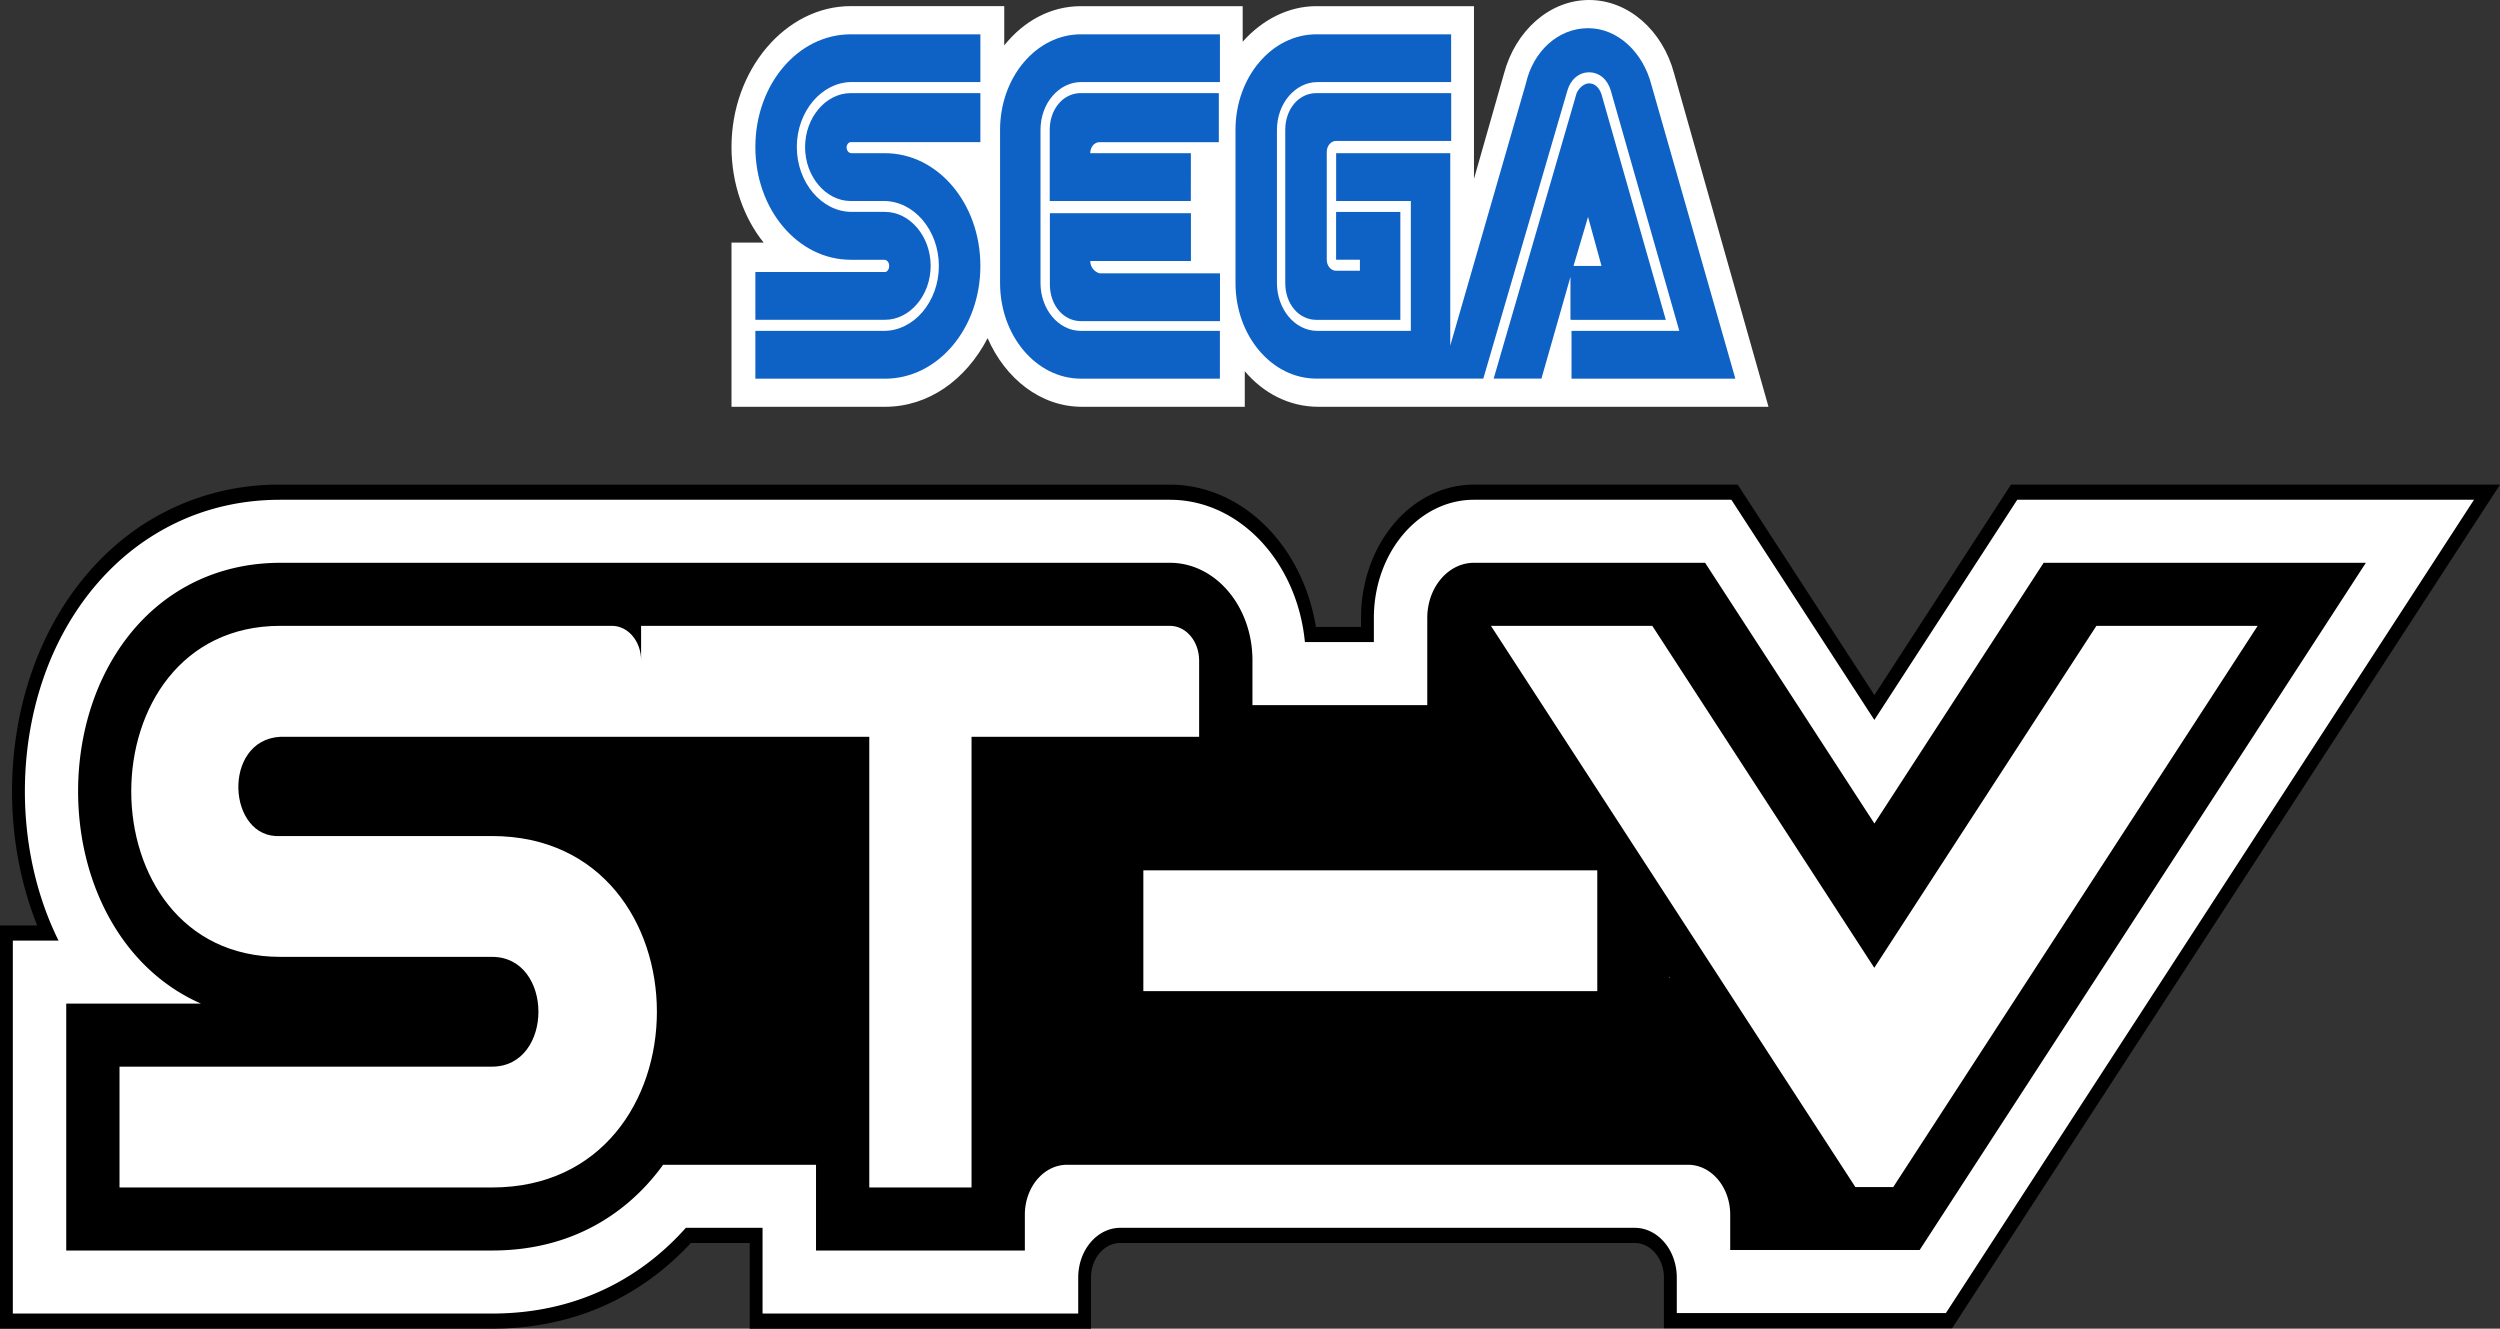 <svg xmlns="http://www.w3.org/2000/svg" version="1.2" viewBox="0 0 51.439 27.338">
  <rect x="0" y="0" width="51.439" height="27.338" fill="#333333" stroke="none"/>
  <path fill="#fff" d="M15.558 27.183V25.42h-1.395c-.741.815-2.034 1.763-4.04 1.763H.131V19.2H.98c-.831-1.862-.8-4.204.092-6.03.466-.954 1.148-1.736 1.97-2.26a4.984 4.984 0 0 1 2.725-.78H24.07c.722 0 1.416.314 1.955.886.505.537.835 1.256.938 2.04h1.171v-.338c0-1.427.982-2.587 2.19-2.587h5.364l2.877 4.43 2.877-4.433h9.729L40.102 27.172h-5.733v-.883c0-.48-.331-.871-.737-.871h-10.58c-.406 0-.737.391-.737.87v.894z" class="s0"/>
  <path fill-rule="evenodd" d="M51.439 9.971 40.245 27.207l-.079.122h-5.93v-1.04c0-.395-.27-.714-.604-.714h-10.58c-.334 0-.604.32-.604.714v1.05h-7.022v-1.764h-1.21c-.451.486-.966.88-1.532 1.17-.77.394-1.631.593-2.56.593H0v-8.296h.766c-.75-1.868-.686-4.153.192-5.951.478-.98 1.178-1.783 2.022-2.322a5.114 5.114 0 0 1 2.788-.797h18.303c.756 0 1.481.329 2.045.926.499.53.834 1.233.96 2.001h.928v-.184c0-.37.062-.73.182-1.068a2.79 2.79 0 0 1 .497-.873 2.32 2.32 0 0 1 .739-.587c.286-.143.59-.216.904-.216h5.428l2.813 4.33 2.81-4.33zm-.535.312h-9.398l-2.94 4.53-2.942-4.53h-5.298c-1.136 0-2.058 1.09-2.058 2.432v.496h-1.419c-.158-1.645-1.344-2.928-2.778-2.928H5.768c-.974 0-1.87.257-2.662.762-.801.51-1.465 1.271-1.919 2.2-.9 1.845-.9 4.228 0 6.073l.018.036H.264v7.673h9.86c1.973 0 3.244-.928 3.988-1.764h1.578v1.764h6.495v-.738c0-.567.388-1.026.868-1.026h10.58c.48 0 .868.459.868 1.026v.728h5.537z" class="s1"/>
  <path fill-rule="evenodd" d="m48.679 11.58-9.181 14.14H35.6v-.728c0-.567-.389-1.026-.868-1.026H21.956c-.48 0-.869.46-.869 1.026v.738H16.79v-1.764h-3.146a4.503 4.503 0 0 1-.192.247c-.576.692-1.622 1.517-3.325 1.517H1.363v-5.08h2.773c-.85-.373-1.545-1.052-1.998-1.98-.708-1.45-.708-3.325 0-4.775.72-1.471 2.043-2.315 3.632-2.315h18.303c.938 0 1.697.898 1.697 2.006v.922h3.597v-1.793c0-.627.43-1.135.96-1.135h4.757l3.483 5.364 3.482-5.364zm-14.32 8.54-.012-.02v.02z" class="s1"/>
  <path fill="#fff" d="M23.525 17.907h9.34v2.486h-9.34zm1.148-4.32v1.573H19.99v9.273h-2.104V15.16H5.768c-1.208.065-1.094 2.107 0 2.042h4.355c4.524 0 4.524 7.231 0 7.231H2.459v-2.486h7.664c1.274 0 1.274-2.259 0-2.259H5.768c-4.09 0-4.09-6.811 0-6.811h6.823c.332 0 .6.318.6.71v-.71h10.88c.333 0 .6.318.602.71zm21.78-.71-7.498 11.547h-.78l-7.498-11.547h3.32l4.568 7.036 4.57-7.036zM36.388 8.37h-9.26c-.598 0-1.131-.277-1.516-.732v.732h-3.35c-.853 0-1.578-.581-1.941-1.412-.447.858-1.215 1.412-2.112 1.412h-3.158V4.992h.662c-.406-.503-.662-1.21-.662-1.966 0-1.588 1.11-2.9 2.454-2.9h3.158v.808c.404-.505.959-.807 1.578-.807h3.328v.731c.406-.454.94-.731 1.516-.731h3.243V3.68l.618-2.168C31.181.63 31.886 0 32.696 0c.811 0 1.516.63 1.75 1.512z" class="s0"/>
  <g fill="#0e62c6">
    <path d="M18.295 5.472c0-.076-.043-.127-.107-.127h-.683c-1.088 0-1.963-1.034-1.963-2.32 0-1.285.874-2.319 1.963-2.319h2.667v.982h-2.646c-.619 0-1.131.605-1.131 1.336 0 .732.512 1.336 1.13 1.336h.684c.514 0 .94.504.94 1.11 0 .607-.428 1.11-.94 1.11h-2.667v-.983h2.667c.043 0 .085-.05.086-.125z"/>
    <path d="M17.419 3.026c0 .076.043.126.107.126h.683c1.088 0 1.963 1.034 1.963 2.32 0 1.285-.875 2.32-1.963 2.32h-2.667v-.984h2.646c.619 0 1.13-.605 1.13-1.336 0-.732-.511-1.336-1.13-1.336h-.683c-.514 0-.94-.504-.94-1.11 0-.607.428-1.11.94-1.11h2.667v1.008h-2.667c-.043 0-.085.051-.086.102zm12.44-1.11V2.9h-2.368c-.106 0-.192.1-.192.226v2.218c0 .125.085.227.192.227h.49v-.227h-.49v-.983h1.322v2.22h-1.728c-.363 0-.64-.328-.64-.757V2.673c0-.43.277-.757.64-.757z"/>
    <path fill-rule="evenodd" d="M32.333 6.578h-.02v-.881l-.597 2.093h-.983l1.707-5.874c.043-.1.15-.201.256-.201.128 0 .213.1.256.226l1.323 4.64h-1.942zm.043-1.106h.576l-.277-1.009z"/>
    <path d="M35.706 7.791h-3.371v-.983h2.218l-1.409-4.941c-.063-.227-.234-.379-.448-.379-.212 0-.383.152-.447.379L30.52 7.79h-3.435c-.918 0-1.664-.882-1.664-1.966V2.673c0-1.085.746-1.967 1.664-1.967h2.773v.983h-2.752c-.447 0-.832.43-.832.984v3.152c0 .529.363.983.832.983h1.923V4.136h-1.537v-.984h2.348v3.959l1.557-5.396c.148-.656.66-1.135 1.28-1.135.617 0 1.13.505 1.3 1.16zM25.1 6.808v.983h-2.859c-.918 0-1.664-.882-1.664-1.966V2.673c0-1.085.746-1.967 1.664-1.967h2.86v.983h-2.86c-.447 0-.832.43-.832.984v3.152c0 .529.363.983.832.983z"/>
    <path d="M22.627 5.624h2.475v.983h-2.86c-.363 0-.64-.328-.64-.757V4.387h2.902v.983h-2.07a.26.26 0 0 0 .193.254zm1.875-1.488h-2.903V2.673c0-.43.278-.757.64-.757h2.839v1.01h-2.454c-.106 0-.191.1-.191.226h2.07s0 .984-.002.984z"/>
  </g>
</svg>